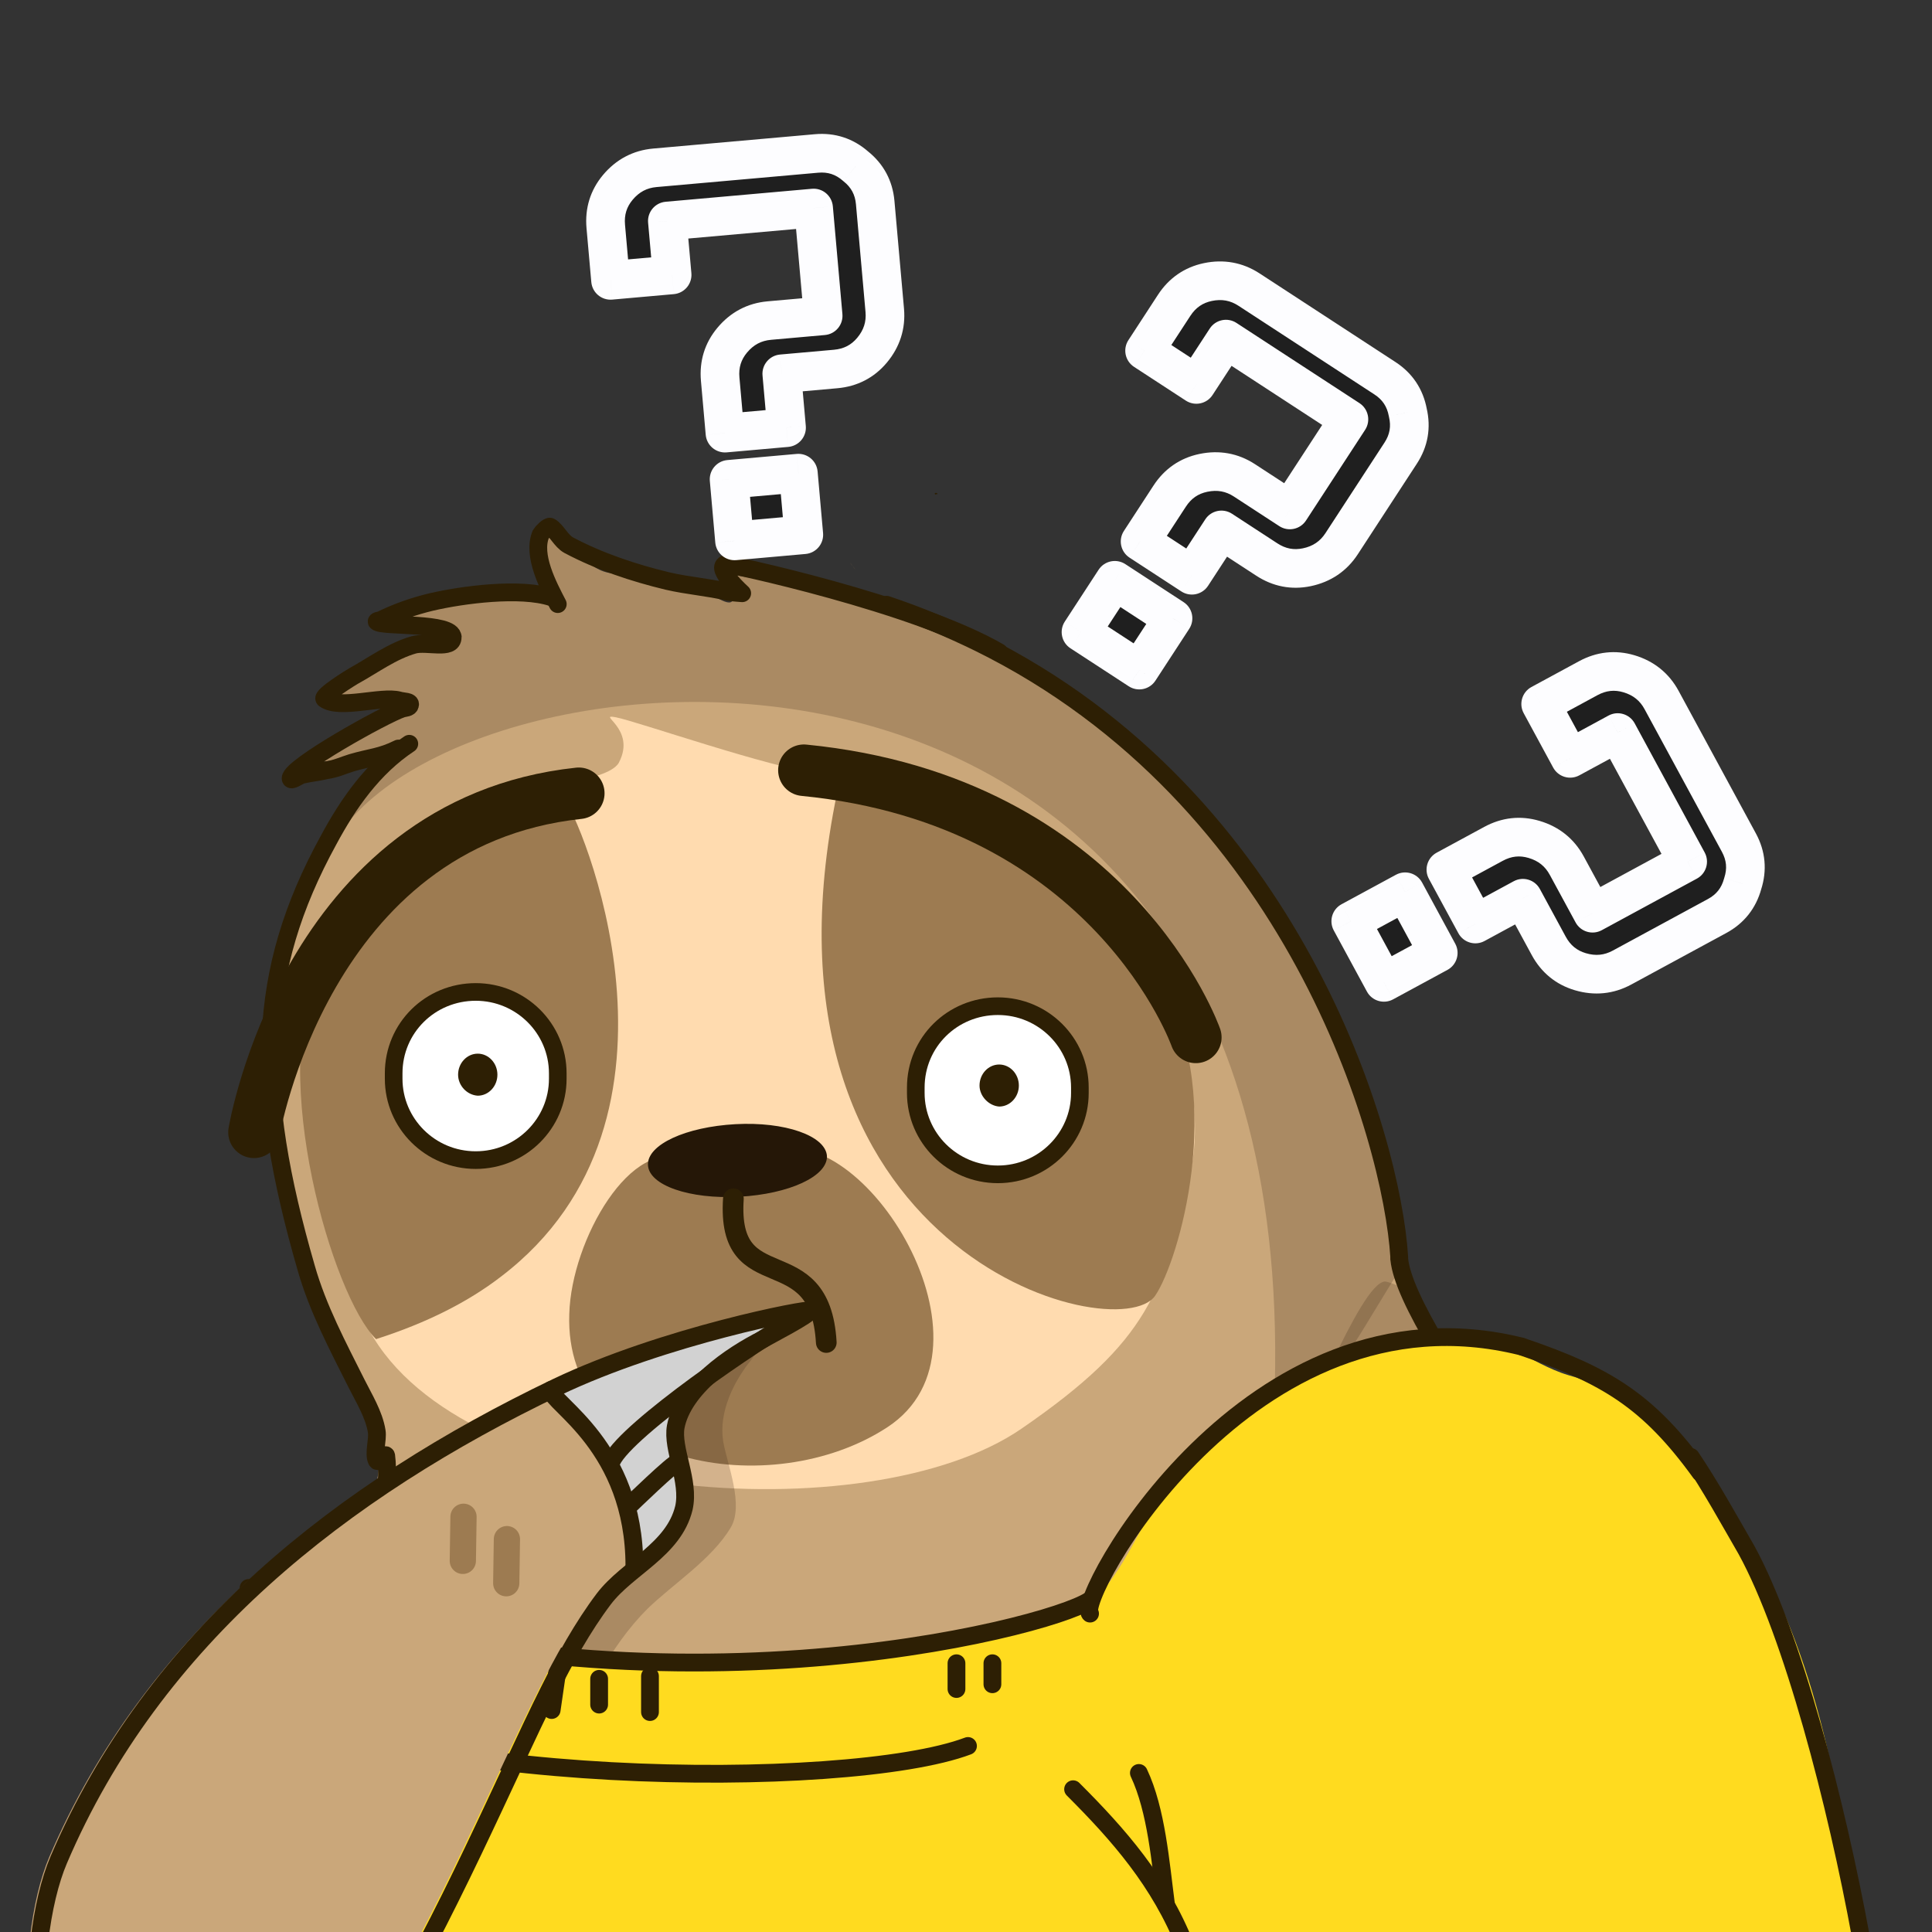 <svg width="100" height="100" viewBox="0 0 100 100" fill="none" xmlns="http://www.w3.org/2000/svg">
<rect x="0" y="0" width="100" height="100" fill="#333333" stroke="none"/>
<g clip-path="url(#clip0_58_431)">
<path d="M66.739 74.647C67.336 76.472 69.477 77.315 70.67 78.719C73.337 81.948 76.075 84.966 78.637 88.3C79.655 89.599 81.058 92.792 82.568 93.529" fill="#CAA77A"/>
<path d="M31.923 29.689C30.309 29.689 29.888 28.039 28.694 27.758C28.554 27.723 28.343 27.758 28.308 27.899C28.063 28.46 28.94 32.286 29.361 32.286C29.396 32.286 28.589 30.742 28.449 30.706C27.817 30.566 26.659 30.882 25.992 30.777C24.272 30.531 23.605 31.303 21.956 31.619C21.815 31.654 20.166 31.865 20.131 31.865C19.99 32.145 20.727 32.11 21.043 32.11C21.5 32.145 23.711 32.216 23.886 32.883C23.991 33.269 22.587 33.479 22.342 33.514C21.71 33.655 16.797 35.55 17.148 36.217C17.218 36.357 20.552 36.357 21.148 36.357C21.289 36.357 21.535 36.357 21.535 36.357C21.535 36.357 20.552 36.568 20.096 36.743C19.078 37.164 18.271 37.41 17.498 38.182C17.183 38.498 17.007 38.919 16.726 39.235C16.656 39.305 16.41 39.305 16.481 39.375C16.797 39.691 21.008 38.217 21.394 38.603C21.605 38.814 20.798 38.884 20.622 39.13C20.376 39.446 20.131 39.726 19.85 40.042C18.867 41.025 18.095 42.113 17.393 43.271C15.358 46.675 14.55 48.992 13.883 52.852C13.743 53.8 13.427 55.099 13.638 56.081C14.094 58.328 14.094 60.504 14.796 62.679C15.252 64.013 16.27 67.488 16.937 68.751C18.481 71.875 20.201 73.349 19.464 76.929C18.762 80.438 17.323 84.018 16.761 87.563C16.235 90.792 17.393 94.126 17.007 97.39C16.621 100.97 15.673 104.48 14.41 107.884C13.778 109.604 12.585 109.885 11.813 111.394C11.672 111.71 10.9 112.692 11.286 113.078C11.427 113.219 12.094 113.113 11.918 112.938C11.918 112.938 9.145 113.921 8.795 113.991C5.811 114.587 2.968 115.114 1.53 117.992C1.319 118.413 0.336 119.641 0.196 120.273C0.055 120.94 0.091 124.871 1.073 127.292C1.284 127.819 4.407 129.504 4.407 129.539C4.372 129.714 2.723 129.819 2.793 130.065C3.074 131.82 5.917 133.119 6.899 134.312C7.707 135.33 7.566 139.331 7.812 139.506C9.672 140.629 17.042 140.208 18.306 138.523C18.762 137.892 19.85 134.171 20.096 133.961C20.236 133.82 19.885 135.049 20.025 135.154C20.622 135.435 22.026 134.873 22.693 135.014C24.061 135.295 26.097 135.33 27.396 135.54C28.063 135.645 27.817 135.435 28.519 135.54C31.537 136.032 32.45 136.488 35.468 137.014C35.784 137.049 39.785 136.979 40.066 136.698C40.487 136.277 42.066 133.083 42.522 132.943C42.628 132.908 43.014 132.943 42.908 133.189C42.487 134.417 44.979 139.015 45.892 139.927C46.278 140.313 47.471 140.805 47.962 140.98C51.051 141.998 54.069 140.594 57.158 140.98C59.79 141.296 62.352 142.138 64.914 142.665C66.318 142.946 67.897 142.384 69.301 142.665C73.899 143.577 79.9 141.998 83.691 139.155C85.2 138.032 88.288 131.89 83.199 127.257C113.979 117.992 80.497 81.246 73.442 67.418C72.249 65.066 71.793 62.75 71.372 60.293C71.021 58.117 70.038 55.59 69.161 53.554C67.336 49.343 64.668 45.763 61.79 42.148C60.001 39.761 57.789 37.971 55.438 36.217C52.104 33.69 47.962 32.145 43.856 31.058C42.487 30.706 41.154 30.391 39.82 30.11C39.364 30.005 38.872 29.899 38.416 29.829C36.802 29.513 38.206 30.812 37.89 31.128C37.574 31.444 36.451 30.355 35.468 30.25C34.485 30.145 34.801 30.11 32.169 29.408" fill="#CAA77A"/>
<path d="M16.516 51.589C17.323 48.29 18.797 46.991 21.745 46.43C25.22 45.798 26.308 40.533 29.642 40.393C30.274 40.358 31.713 40.042 32.029 39.481C32.976 37.691 30.8 36.919 31.888 37.129C32.976 37.34 39.925 39.761 42.277 40.007C49.086 40.744 55.438 42.078 59.474 49.378C60.387 51.027 62.563 56.467 61.615 60.679C60.246 66.821 59.509 69.383 52.876 73.945C44.979 79.385 23.956 77.771 19.113 68.856C19.253 61.907 15.007 57.731 16.516 51.589Z" fill="#FFDBAF"/>
<path d="M35.468 60.082C32.73 58.714 29.572 64.154 29.466 68.014C29.186 75.911 39.925 77.806 45.927 73.875C52.209 69.769 44.628 57.696 39.855 59.626" fill="#9D7B51"/>
<path d="M16.481 50.08C13.883 55.73 17.218 67.102 19.464 69.313C22.096 68.471 24.237 67.382 25.922 66.084C36.767 57.836 29.923 42.078 29.186 41.341C28.694 40.849 19.78 46.36 18.797 46.535C17.393 46.781 17.007 48.922 16.481 50.08Z" fill="#9D7B51"/>
<path d="M43.33 41.025C38.381 64.856 57.86 69.874 59.79 67.067C61.018 65.277 63.44 56.924 60.246 51.273C59.93 50.712 55.543 44.429 54.947 44.535C50.173 45.307 44.312 36.252 43.33 41.025Z" fill="#9D7B51"/>
<path d="M84.428 34.743C84.323 34.637 84.252 34.497 84.147 34.392L84.428 34.743Z" fill="#9D7B51"/>
<path opacity="0.23" d="M15.603 39.656C17.253 39.656 18.622 39.2 20.201 38.849C20.657 38.744 21.57 38.252 21.57 38.709C21.57 38.814 21.394 38.779 21.289 38.849C19.92 39.656 18.832 40.814 18.025 42.253C17.744 42.745 17.042 44.078 17.218 43.727C23.43 32.532 68.494 28.32 65.897 73.84C65.862 74.261 65.37 74.928 65.756 75.069C66.564 75.349 67.652 70.962 68.669 71.348C69.126 71.524 72.214 65.873 72.565 65.628C73.162 65.242 72.39 66.435 72.355 65.768C71.582 53.695 65.16 44.429 56.28 36.708C48.945 30.32 38.521 29.864 38.241 29.794C38.206 29.794 37.153 30.426 36.626 30.32C34.661 30.005 32.485 29.267 30.519 28.706C30.203 28.636 28.413 27.232 28.343 27.337C28.133 27.793 27.992 30.25 28.203 30.601C28.343 30.847 29.326 30.461 29.01 30.461C26.483 30.461 23.325 31.268 20.622 31.829C20.517 31.865 20.341 31.865 20.341 31.97C20.341 32.742 23.851 32.251 23.851 32.777C23.851 33.163 18.973 34.532 18.306 35.093C18.095 35.269 17.323 35.866 17.498 36.041C18.165 36.708 19.745 35.866 20.622 36.322" fill="#3F2719"/>
<path d="M21.184 38.498C19.323 39.726 18.025 41.586 17.007 43.482C13.252 50.325 13.146 56.292 15.849 65.628C16.446 67.733 17.498 69.699 18.446 71.594C18.832 72.366 19.359 73.209 19.499 74.086C19.569 74.507 19.323 75.244 19.499 75.595C19.569 75.771 19.955 75.174 19.99 75.349C20.096 76.157 19.99 77.069 19.92 77.841C19.885 78.122 19.534 78.929 19.745 78.719C19.815 78.648 20.025 77.982 20.306 78.087C20.482 78.157 20.306 82.404 20.236 82.825" stroke="#2D1F04" stroke-width="0.92" stroke-miterlimit="10" stroke-linecap="round" stroke-linejoin="round"/>
<path d="M20.622 38.744C19.71 39.2 19.148 39.2 18.2 39.481C17.744 39.621 17.393 39.797 16.902 39.867C16.481 39.972 16.024 40.007 15.603 40.112C15.428 40.183 15.042 40.463 15.042 40.288C15.042 39.691 19.885 36.989 20.833 36.673C20.973 36.638 21.184 36.638 21.219 36.497C21.289 36.287 20.868 36.322 20.657 36.252C19.745 36.006 17.569 36.743 16.797 36.182C16.586 36.041 18.235 35.023 18.306 34.988C19.323 34.427 20.306 33.69 21.429 33.374C22.096 33.198 23.43 33.655 23.43 32.988C23.43 32.181 19.78 32.461 19.499 32.181C19.464 32.145 19.604 32.11 19.674 32.11C20.517 31.689 21.429 31.373 22.307 31.163C23.956 30.777 26.939 30.391 28.554 30.917" stroke="#2D1F04" stroke-width="0.92" stroke-miterlimit="10" stroke-linecap="round" stroke-linejoin="round"/>
<path d="M28.87 31.268C28.378 30.32 27.536 28.741 27.992 27.653C28.027 27.583 28.378 27.197 28.484 27.267C28.8 27.442 29.045 28.004 29.431 28.215C31.011 29.057 32.801 29.654 34.555 30.075C35.608 30.32 36.661 30.391 37.679 30.636C37.925 30.671 38.416 30.706 38.416 30.706C38.416 30.706 37.012 29.443 37.539 29.197C37.644 29.162 47.366 31.233 51.718 33.76" stroke="#2D1F04" stroke-width="0.92" stroke-miterlimit="10" stroke-linecap="round" stroke-linejoin="round"/>
<path d="M41.61 39.867C57.614 41.446 61.896 53.695 61.896 53.695" stroke="#2D1F04" stroke-width="2.667" stroke-miterlimit="10" stroke-linecap="round" stroke-linejoin="round"/>
<path d="M29.958 41.06C15.814 42.569 13.146 58.608 13.146 58.608" stroke="#2D1F04" stroke-width="2.667" stroke-miterlimit="10" stroke-linecap="round" stroke-linejoin="round"/>
<path d="M33.538 60.293C33.502 59.24 35.503 58.328 38.065 58.187C40.627 58.047 42.733 58.784 42.803 59.837C42.838 60.89 40.838 61.802 38.276 61.943C35.678 62.083 33.573 61.346 33.538 60.293Z" fill="#251707"/>
<path d="M48.383 25.547C48.383 25.512 48.419 25.512 48.454 25.512C48.489 25.512 48.524 25.547 48.524 25.547C48.524 25.582 48.489 25.582 48.454 25.582C48.419 25.617 48.383 25.582 48.383 25.547Z" fill="#2D1F04"/>
<path d="M37.96 62.048C37.609 67.347 42.452 63.978 42.768 69.488" stroke="#2D1F04" stroke-width="1.07" stroke-miterlimit="10" stroke-linecap="round" stroke-linejoin="round"/>
<path d="M44.277 29.478C44.172 29.373 44.102 29.233 43.996 29.127L44.277 29.478Z" fill="#9D7B51"/>
<path d="M24.623 51.343C26.975 51.343 28.87 53.239 28.87 55.555V55.836C28.87 58.152 26.975 60.047 24.623 60.047C22.272 60.047 20.376 58.152 20.376 55.836V55.555C20.376 53.203 22.272 51.343 24.623 51.343Z" fill="white"/>
<path d="M24.623 51.343C26.975 51.343 28.87 53.239 28.87 55.555V55.836C28.87 58.152 26.975 60.047 24.623 60.047C22.272 60.047 20.376 58.152 20.376 55.836V55.555C20.376 53.203 22.272 51.343 24.623 51.343Z" stroke="#2D1F04" stroke-width="0.913" stroke-miterlimit="10" stroke-linecap="round" stroke-linejoin="round"/>
<path d="M51.648 52.08C53.999 52.08 55.894 53.976 55.894 56.292V56.573C55.894 58.889 53.999 60.784 51.648 60.784C49.296 60.784 47.401 58.889 47.401 56.573V56.292C47.401 53.941 49.296 52.08 51.648 52.08Z" fill="white"/>
<path d="M51.648 52.08C53.999 52.08 55.894 53.976 55.894 56.292V56.573C55.894 58.889 53.999 60.784 51.648 60.784C49.296 60.784 47.401 58.889 47.401 56.573V56.292C47.401 53.941 49.296 52.08 51.648 52.08Z" stroke="#2D1F04" stroke-width="0.913" stroke-miterlimit="10" stroke-linecap="round" stroke-linejoin="round"/>
<path d="M23.711 55.625C23.711 55.029 24.167 54.537 24.728 54.537C25.29 54.537 25.746 55.029 25.746 55.625C25.746 56.222 25.29 56.713 24.728 56.713C24.167 56.678 23.711 56.187 23.711 55.625Z" fill="#2D1F04"/>
<path d="M50.7 56.187C50.7 55.59 51.156 55.099 51.718 55.099C52.279 55.099 52.736 55.59 52.736 56.187C52.736 56.783 52.279 57.275 51.718 57.275C51.191 57.239 50.7 56.748 50.7 56.187Z" fill="#2D1F04"/>
<path opacity="0.23" d="M66.704 74.367C102.573 106.199 90.078 120.975 84.323 123.116C77.619 125.643 76.18 124.134 73.056 124.66C72.214 124.801 70.529 124.906 70.529 124.906C70.529 124.906 75.057 124.309 76.18 125.853C81.269 133.083 71.758 137.014 66.107 129.679C64.809 127.994 62.808 125.292 61.194 126.345C58.281 128.24 58.421 135.365 57.052 135.4C55.648 135.435 53.262 130.1 52.806 126.626C47.857 128.416 42.031 132.908 35.012 140.84C34.871 141.015 31.432 145.086 31.888 145.402C33.011 146.139 36.696 143.683 37.749 143.226C42.136 141.366 46.91 139.436 51.542 140.348C52.946 140.629 59.264 141.156 60.773 141.542C66.564 142.981 83.34 143.823 85.13 136.733C85.796 134.066 87.657 132.417 83.094 127.152C82.673 126.661 83.34 127.328 83.34 126.661C83.34 126.38 89.061 124.204 89.692 123.678C93.623 120.308 94.255 116.834 95.202 112.025C97.378 101.216 83.726 83.001 77.584 75.314C75.408 72.577 74.566 69.98 73.021 66.926C72.951 66.751 71.863 66.33 71.688 66.33C70.354 66.4 67.441 74.542 66.704 74.367Z" fill="#3F2719"/>
<path d="M72.425 65.171C73.232 73.314 115.664 116.588 83.41 126.906" stroke="#2D1F04" stroke-width="0.92" stroke-miterlimit="10" stroke-linecap="round" stroke-linejoin="round"/>
<path d="M66.037 92.126C71.547 97.636 77.233 107.884 71.793 115.535C69.582 118.659 66.809 121.607 62.949 122.379C59.79 123.011 56.701 120.659 53.894 123.467C51.753 125.608 53.402 130.381 54.666 132.522C55.052 133.154 57.298 135.821 57.298 135.821C57.298 135.821 58.562 127.187 61.72 125.889" stroke="#2D1F04" stroke-width="0.92" stroke-miterlimit="10" stroke-linecap="round" stroke-linejoin="round"/>
<path opacity="0.23" d="M2.372 117.43C2.512 117.044 1.88 118.097 1.705 118.448C1.319 119.255 1.354 120.449 1.635 121.291C2.407 123.572 5.285 124.941 7.496 125.432C12.48 126.52 18.797 120.063 22.272 121.291C23.36 121.677 23.535 126.064 23.921 127.222C26.167 133.961 35.749 134.733 39.645 133.575C43.435 132.452 52.525 127.643 52.806 127.293C53.929 125.889 52.665 123.572 54.876 123.397C63.756 122.765 78.181 120.203 66.142 93.073C65.546 91.74 73.127 101.777 73.302 103.953C73.829 111.183 74.601 114.693 68.88 119.466C67.757 120.378 66.142 121.923 64.563 122.098C61.053 122.484 60.843 122.414 53.648 123.397C51.858 123.642 53.157 126.169 52.7 127.468C52.63 127.679 49.542 128.731 49.05 129.118C48.173 129.855 38.907 137.049 38.662 137.084C34.415 137.541 23.36 134.242 20.306 135.891C18.587 136.839 20.376 137.822 17.849 138.804C13.322 140.559 3.635 139.12 -1.068 138.699C-2.05 138.594 -5.806 138.629 -6.297 137.751C-7.034 136.383 1.81 129.574 3.741 129.293C3.881 129.258 2.688 129.469 2.688 129.293C2.793 128.205 2.161 128.03 1.459 127.187C-0.892 124.274 1.249 120.098 2.372 117.43Z" fill="#3F2719"/>
<path opacity="0.23" d="M28.343 87.037C16.972 114.412 5.18 110.797 2.407 102.69C1.916 102.655 2.828 107.428 2.863 107.954C3.39 112.762 11.813 122.133 22.096 100.689" fill="#3F2719"/>
<path opacity="0.23" d="M40.768 68.716C39.96 68.365 39.364 69.769 38.872 70.401C37.995 71.489 37.188 73.068 37.433 74.612C37.644 75.806 38.521 77.912 37.819 79.07C36.837 80.719 34.836 81.983 33.503 83.281C31.537 85.247 30.203 88.019 29.186 90.546C28.905 91.213 28.238 93.565 27.466 96.127C26.588 99.04 25.536 102.233 24.728 103.707C24.132 104.795 23.184 106.796 22.026 107.358C21.57 107.568 19.183 106.199 19.323 105.848C20.025 103.953 21.535 102.514 22.272 100.654C23.395 97.811 24.413 95.179 25.781 92.442C27.01 89.95 28.238 87.668 29.677 85.282C30.098 84.545 30.239 83.632 30.8 82.965C31.748 81.772 35.292 79.631 35.573 78.508C36.029 76.683 34.169 74.577 34.871 72.858C35.538 71.173 37.223 70.401 38.767 69.734C39.118 69.629 41.118 68.892 40.768 68.716Z" fill="#3F2719"/>
<path d="M45.892 31.303C47.576 31.865 49.156 32.532 50.665 33.269C66.985 41.306 72.039 58.854 72.425 65.066" stroke="#2D1F04" stroke-width="0.92" stroke-miterlimit="10" stroke-linecap="round" stroke-linejoin="round"/>
<path opacity="0.23" d="M62.843 101.707C61.299 101.918 60.843 105.954 52.49 104.48C47.541 103.602 46.559 102.023 43.54 101.426C39.89 100.689 38.311 101.251 34.626 101.707C27.782 102.584 27.045 99.25 26.624 101.321C26.202 103.357 39.083 101.04 42.066 102.198C46.839 104.059 51.332 107.393 57.228 106.831C60.527 106.55 65.862 101.286 62.843 101.707Z" fill="#3F2719"/>
<path d="M75.057 68.857C74.741 68.857 74.46 68.892 74.144 68.998C69.512 70.401 63.37 72.612 60.387 76.859C59.439 78.193 57.965 81.737 56.666 82.685C56.07 83.106 55.298 83.352 54.56 83.528C50.875 84.3 48.068 84.686 44.418 85.458C36.556 87.142 29.642 86.581 21.745 84.861C20.482 84.58 17.218 84.3 15.919 84.054C14.41 83.773 14.024 84.861 12.515 84.475C10.725 83.983 14.445 87.458 10.233 86.756C10.093 85.247 11.457 83.085 12.44 84.454C12.861 85.05 8.689 87.177 9.075 87.774C9.286 88.09 8.794 88.441 8.689 88.617C6.969 91.073 5.881 93.846 4.864 96.583C4.197 98.338 3.776 99.988 3.39 101.708C5.706 101.672 91.131 100.9 96.15 100.725C95.448 92.793 93.693 84.51 90.043 79.281C87.902 76.227 84.989 72.191 81.164 71.174C79.269 70.612 77.198 68.822 75.057 68.857Z" fill="#FFDB1F"/>
<path d="M50.103 90.371C43.891 92.722 19.71 92.547 12.164 87.177" stroke="#2D1F04" stroke-width="0.92" stroke-miterlimit="10" stroke-linecap="round" stroke-linejoin="round"/>
<path d="M16.621 83.948C16.305 84.931 15.989 85.668 15.989 86.756" stroke="#2D1F04" stroke-width="0.92" stroke-miterlimit="10" stroke-linecap="round" stroke-linejoin="round"/>
<path d="M22.201 85.177C21.78 86.054 21.71 87.247 21.71 88.23" stroke="#2D1F04" stroke-width="0.92" stroke-miterlimit="10" stroke-linecap="round" stroke-linejoin="round"/>
<path d="M28.905 86.089L28.554 88.511" stroke="#2D1F04" stroke-width="0.92" stroke-miterlimit="10" stroke-linecap="round" stroke-linejoin="round"/>
<path d="M33.643 86.756V87.177V87.423V87.844V88.09V88.37V88.616" stroke="#2D1F04" stroke-width="0.92" stroke-miterlimit="10" stroke-linecap="round" stroke-linejoin="round"/>
<path d="M31.011 86.896V87.177V87.423V87.704V87.949V88.23" stroke="#2D1F04" stroke-width="0.92" stroke-miterlimit="10" stroke-linecap="round" stroke-linejoin="round"/>
<path d="M49.507 86.089V86.37V86.615V87.177V87.423" stroke="#2D1F04" stroke-width="0.92" stroke-miterlimit="10" stroke-linecap="round" stroke-linejoin="round"/>
<path d="M51.367 86.089V86.51V86.896V87.177" stroke="#2D1F04" stroke-width="0.92" stroke-miterlimit="10" stroke-linecap="round" stroke-linejoin="round"/>
<path d="M12.866 82.193C33.299 89.598 54.093 84.342 56.386 82.846" stroke="#2D1F04" stroke-width="0.92" stroke-miterlimit="10" stroke-linecap="round" stroke-linejoin="round"/>
<path d="M6.583 114.026C0.441 111.359 0.722 100.408 2.547 96.127C7.461 84.615 17.253 76.964 28.308 71.664C33.889 68.997 41.434 67.558 41.434 67.698C41.434 67.909 39.294 68.997 39.013 69.172C37.328 70.015 34.871 71.699 34.485 73.7C34.24 74.858 35.222 76.508 34.906 77.912C34.38 80.088 31.993 81 30.765 82.614C29.677 84.053 28.729 85.773 27.922 87.388C23.605 95.916 15.182 117.781 6.583 114.026Z" fill="#CAA77A"/>
<path d="M28.8 72.05C28.308 72.436 30.133 73.138 30.625 73.7C31.362 74.542 31.853 76.227 32.239 77.315C32.555 78.227 32.695 79.245 32.871 80.158C32.906 80.333 32.695 81.246 32.941 81.21C33.502 81.105 33.713 80.544 34.134 80.228C37.188 77.947 33.783 73.875 35.889 71.805C36.451 71.243 41.048 68.611 41.048 68.47C41.048 68.014 38.451 68.505 38.206 68.611C35.117 69.804 31.397 70.05 28.8 72.05Z" fill="#D2D2D2"/>
<path d="M23.991 78.508L23.956 80.79" stroke="#9D7B51" stroke-width="1.358" stroke-miterlimit="10" stroke-linecap="round" stroke-linejoin="round"/>
<path d="M26.238 79.666L26.203 81.948" stroke="#9D7B51" stroke-width="1.358" stroke-miterlimit="10" stroke-linecap="round" stroke-linejoin="round"/>
<path d="M28.519 71.945C28.519 72.647 32.836 74.858 32.836 81.07" stroke="#2D1F04" stroke-width="0.92" stroke-miterlimit="10" stroke-linecap="round" stroke-linejoin="round"/>
<path d="M41.013 68.4C39.364 69.243 32.485 73.946 31.677 75.595L41.013 68.4Z" fill="#CAA77A"/>
<path d="M41.013 68.4C39.364 69.243 32.485 73.946 31.677 75.595" stroke="#2D1F04" stroke-width="0.92" stroke-miterlimit="10" stroke-linecap="round" stroke-linejoin="round"/>
<path d="M35.082 75.7C34.941 75.63 32.555 77.947 32.555 77.947L35.082 75.7Z" fill="#CAA77A"/>
<path d="M35.082 75.7C34.941 75.63 32.555 77.947 32.555 77.947" stroke="#2D1F04" stroke-width="0.92" stroke-miterlimit="10" stroke-linecap="round" stroke-linejoin="round"/>
<path d="M7.075 114.166C0.933 111.499 1.214 100.549 3.039 96.267C7.952 84.755 17.744 77.104 28.8 71.805C34.38 69.137 41.926 67.698 41.926 67.839C41.926 68.049 39.785 69.137 39.504 69.313C37.819 70.155 35.363 71.84 34.977 73.84C34.766 74.998 35.714 76.648 35.398 78.052C34.871 80.228 32.485 81.14 31.256 82.755C30.168 84.194 29.221 85.913 28.413 87.528C24.132 96.056 15.709 117.887 7.075 114.166Z" stroke="#2D1F04" stroke-width="0.92" stroke-miterlimit="10" stroke-linecap="round" stroke-linejoin="round"/>
<path d="M87.516 75.412C88.534 76.921 89.482 78.641 90.394 80.221C92.781 84.573 95.062 93.382 96.326 100.296" stroke="#2D1F04" stroke-width="0.92" stroke-miterlimit="10" stroke-linecap="round" stroke-linejoin="round"/>
<path d="M55.543 92.61C57.895 94.961 60.036 97.383 61.369 100.752" stroke="#2D1F04" stroke-width="0.92" stroke-miterlimit="10" stroke-linecap="round" stroke-linejoin="round"/>
<path d="M60.352 98.576C60.071 96.435 59.86 93.698 58.948 91.767" stroke="#2D1F04" stroke-width="0.92" stroke-miterlimit="10" stroke-linecap="round" stroke-linejoin="round"/>
<path d="M78.742 69.692C64.598 66.182 55.648 82.888 56.421 83.52" stroke="#2D1F04" stroke-width="0.92" stroke-miterlimit="10" stroke-linecap="round" stroke-linejoin="round"/>
<path d="M88.008 76.219C85.34 72.534 83.164 71.201 78.847 69.727" stroke="#2D1F04" stroke-width="0.92" stroke-miterlimit="10" stroke-linecap="round" stroke-linejoin="round"/>
<path d="M83.956 50.081C83.276 50.449 82.556 50.521 81.797 50.296C81.074 50.081 80.528 49.634 80.16 48.954L78.825 46.492L76.364 47.827L74.839 45.014L77.3 43.679C77.98 43.31 78.681 43.233 79.404 43.448C80.164 43.674 80.728 44.126 81.096 44.806L82.431 47.268L87.354 44.599L83.732 37.917L81.27 39.252L79.745 36.439L82.207 35.104C82.886 34.736 83.588 34.659 84.311 34.873C85.07 35.099 85.634 35.551 86.002 36.231L90.006 43.616C90.374 44.296 90.44 45.004 90.201 45.739C90 46.486 89.559 47.043 88.879 47.412L83.956 50.081ZM71.631 50.847L69.915 47.682L72.729 46.157L74.444 49.322L71.631 50.847Z" fill="#1F1F1F"/>
<path d="M81.797 50.296L82.082 49.337L81.797 50.296ZM78.825 46.492L79.704 46.016C79.441 45.53 78.834 45.35 78.349 45.613L78.825 46.492ZM76.364 47.827L75.485 48.303C75.748 48.789 76.355 48.969 76.84 48.706L76.364 47.827ZM74.839 45.014L74.362 44.134C73.876 44.398 73.696 45.005 73.96 45.49L74.839 45.014ZM79.404 43.448L79.689 42.49L79.404 43.448ZM82.431 47.268L81.552 47.744C81.815 48.23 82.422 48.41 82.907 48.147L82.431 47.268ZM87.354 44.599L87.83 45.478C88.316 45.215 88.496 44.608 88.233 44.122L87.354 44.599ZM83.732 37.917L84.611 37.441C84.347 36.955 83.741 36.775 83.255 37.038L83.732 37.917ZM81.27 39.252L80.391 39.728C80.654 40.214 81.261 40.394 81.747 40.131L81.27 39.252ZM79.745 36.439L79.268 35.559C78.783 35.823 78.603 36.43 78.866 36.915L79.745 36.439ZM84.311 34.873L84.026 35.832L84.311 34.873ZM90.201 45.739L89.25 45.431C89.245 45.447 89.24 45.462 89.236 45.478L90.201 45.739ZM71.631 50.847L70.752 51.324C71.015 51.809 71.622 51.99 72.108 51.726L71.631 50.847ZM69.915 47.682L69.439 46.803C68.953 47.066 68.773 47.673 69.036 48.159L69.915 47.682ZM72.729 46.157L73.608 45.681C73.345 45.195 72.738 45.015 72.252 45.278L72.729 46.157ZM74.444 49.322L74.921 50.201C75.406 49.938 75.587 49.331 75.323 48.846L74.444 49.322ZM83.479 49.202C83.039 49.441 82.594 49.489 82.082 49.337L81.513 51.254C82.519 51.553 83.513 51.458 84.432 50.96L83.479 49.202ZM82.082 49.337C81.62 49.2 81.285 48.931 81.039 48.477L79.281 49.43C79.772 50.337 80.528 50.962 81.513 51.254L82.082 49.337ZM81.039 48.477L79.704 46.016L77.946 46.969L79.281 49.43L81.039 48.477ZM78.349 45.613L75.887 46.947L76.84 48.706L79.302 47.371L78.349 45.613ZM77.243 47.35L75.718 44.537L73.96 45.49L75.485 48.303L77.243 47.35ZM75.315 45.893L77.777 44.558L76.824 42.8L74.362 44.134L75.315 45.893ZM77.777 44.558C78.23 44.312 78.658 44.27 79.12 44.407L79.689 42.49C78.705 42.197 77.73 42.309 76.824 42.8L77.777 44.558ZM79.12 44.407C79.632 44.559 79.978 44.842 80.217 45.283L81.975 44.33C81.477 43.41 80.696 42.788 79.689 42.49L79.12 44.407ZM80.217 45.283L81.552 47.744L83.31 46.791L81.975 44.33L80.217 45.283ZM82.907 48.147L87.83 45.478L86.877 43.72L81.954 46.389L82.907 48.147ZM88.233 44.122L84.611 37.441L82.853 38.394L86.475 45.075L88.233 44.122ZM83.255 37.038L80.793 38.373L81.747 40.131L84.208 38.797L83.255 37.038ZM82.149 38.775L80.624 35.962L78.866 36.915L80.391 39.728L82.149 38.775ZM80.222 37.318L82.683 35.983L81.73 34.225L79.268 35.559L80.222 37.318ZM82.683 35.983C83.136 35.738 83.565 35.695 84.026 35.832L84.596 33.915C83.611 33.623 82.636 33.734 81.73 34.225L82.683 35.983ZM84.026 35.832C84.538 35.984 84.885 36.267 85.123 36.708L86.882 35.755C86.383 34.836 85.602 34.214 84.596 33.915L84.026 35.832ZM85.123 36.708L89.127 44.093L90.885 43.139L86.882 35.755L85.123 36.708ZM89.127 44.093C89.365 44.532 89.404 44.956 89.25 45.431L91.153 46.047C91.475 45.051 91.384 44.06 90.885 43.139L89.127 44.093ZM89.236 45.478C89.106 45.961 88.841 46.295 88.402 46.533L89.355 48.291C90.276 47.792 90.893 47.011 91.167 46.001L89.236 45.478ZM88.402 46.533L83.479 49.202L84.432 50.96L89.355 48.291L88.402 46.533ZM72.51 50.371L70.795 47.206L69.036 48.159L70.752 51.324L72.51 50.371ZM70.392 48.562L73.205 47.036L72.252 45.278L69.439 46.803L70.392 48.562ZM71.85 46.634L73.565 49.799L75.323 48.846L73.608 45.681L71.85 46.634ZM73.968 48.443L71.155 49.968L72.108 51.726L74.921 50.201L73.968 48.443Z" fill="#FDFDFF"/>
<path d="M69.441 28.143C69.019 28.791 68.42 29.196 67.645 29.359C66.907 29.515 66.214 29.381 65.567 28.959L63.221 27.429L61.692 29.774L59.011 28.026L60.541 25.681C60.963 25.033 61.544 24.632 62.282 24.476C63.057 24.313 63.768 24.443 64.416 24.865L66.761 26.395L69.82 21.704L63.454 17.553L61.925 19.898L59.244 18.15L60.774 15.805C61.196 15.157 61.776 14.755 62.514 14.6C63.289 14.437 64.001 14.566 64.649 14.989L71.685 19.577C72.332 20 72.727 20.591 72.868 21.352C73.045 22.104 72.923 22.804 72.5 23.452L69.441 28.143ZM58.968 34.684L55.952 32.717L57.7 30.037L60.716 32.003L58.968 34.684Z" fill="#1F1F1F"/>
<path d="M67.645 29.359L67.439 28.381L67.645 29.359ZM63.221 27.429L63.767 26.591C63.305 26.29 62.685 26.42 62.384 26.883L63.221 27.429ZM61.692 29.774L61.145 30.612C61.608 30.914 62.228 30.783 62.529 30.321L61.692 29.774ZM59.011 28.026L58.174 27.48C57.872 27.943 58.002 28.562 58.465 28.864L59.011 28.026ZM62.282 24.476L62.076 23.498L62.282 24.476ZM66.761 26.395L66.215 27.232C66.677 27.534 67.297 27.404 67.599 26.941L66.761 26.395ZM69.82 21.704L70.658 22.25C70.959 21.788 70.829 21.168 70.366 20.866L69.82 21.704ZM63.454 17.553L64 16.715C63.538 16.413 62.918 16.544 62.617 17.006L63.454 17.553ZM61.925 19.898L61.378 20.736C61.841 21.037 62.461 20.907 62.762 20.444L61.925 19.898ZM59.244 18.15L58.407 17.604C58.105 18.066 58.235 18.686 58.698 18.988L59.244 18.15ZM62.514 14.6L62.721 15.578L62.514 14.6ZM72.868 21.352L71.884 21.534C71.887 21.55 71.891 21.566 71.894 21.581L72.868 21.352ZM58.968 34.684L58.422 35.521C58.884 35.823 59.504 35.693 59.805 35.23L58.968 34.684ZM55.952 32.717L55.115 32.171C54.813 32.633 54.943 33.253 55.406 33.555L55.952 32.717ZM57.7 30.037L58.247 29.199C57.784 28.897 57.164 29.028 56.863 29.491L57.7 30.037ZM60.716 32.003L61.553 32.55C61.855 32.087 61.725 31.467 61.262 31.166L60.716 32.003ZM68.604 27.597C68.33 28.016 67.962 28.271 67.439 28.381L67.851 30.338C68.879 30.121 69.708 29.565 70.279 28.689L68.604 27.597ZM67.439 28.381C66.968 28.48 66.545 28.403 66.113 28.121L65.02 29.796C65.884 30.36 66.847 30.549 67.851 30.338L67.439 28.381ZM66.113 28.121L63.767 26.591L62.675 28.267L65.02 29.796L66.113 28.121ZM62.384 26.883L60.854 29.228L62.529 30.321L64.059 27.975L62.384 26.883ZM62.238 28.937L59.558 27.189L58.465 28.864L61.145 30.612L62.238 28.937ZM59.849 28.573L61.379 26.227L59.703 25.135L58.174 27.48L59.849 28.573ZM61.379 26.227C61.66 25.796 62.016 25.554 62.488 25.455L62.076 23.498C61.071 23.709 60.266 24.271 59.703 25.135L61.379 26.227ZM62.488 25.455C63.01 25.345 63.45 25.429 63.869 25.703L64.962 24.028C64.086 23.456 63.103 23.282 62.076 23.498L62.488 25.455ZM63.869 25.703L66.215 27.232L67.307 25.557L64.962 24.028L63.869 25.703ZM67.599 26.941L70.658 22.25L68.982 21.158L65.923 25.849L67.599 26.941ZM70.366 20.866L64 16.715L62.908 18.39L69.274 22.542L70.366 20.866ZM62.617 17.006L61.087 19.352L62.762 20.444L64.292 18.099L62.617 17.006ZM62.471 19.06L59.791 17.312L58.698 18.988L61.378 20.736L62.471 19.06ZM60.082 18.696L61.611 16.351L59.936 15.258L58.407 17.604L60.082 18.696ZM61.611 16.351C61.893 15.919 62.249 15.678 62.721 15.578L62.309 13.621C61.304 13.833 60.499 14.395 59.936 15.258L61.611 16.351ZM62.721 15.578C63.243 15.468 63.683 15.553 64.102 15.826L65.195 14.151C64.319 13.58 63.336 13.405 62.309 13.621L62.721 15.578ZM64.102 15.826L71.138 20.415L72.231 18.74L65.195 14.151L64.102 15.826ZM71.138 20.415C71.557 20.688 71.793 21.042 71.884 21.534L73.851 21.169C73.66 20.14 73.108 19.312 72.231 18.74L71.138 20.415ZM71.894 21.581C72.009 22.068 71.936 22.487 71.663 22.906L73.338 23.998C73.91 23.121 74.081 22.141 73.841 21.122L71.894 21.581ZM71.663 22.906L68.604 27.597L70.279 28.689L73.338 23.998L71.663 22.906ZM59.514 33.846L56.498 31.88L55.406 33.555L58.422 35.521L59.514 33.846ZM56.79 33.263L58.538 30.583L56.863 29.491L55.115 32.171L56.79 33.263ZM57.154 30.874L60.169 32.841L61.262 31.166L58.247 29.199L57.154 30.874ZM59.878 31.457L58.13 34.137L59.805 35.23L61.553 32.55L59.878 31.457Z" fill="#FDFDFF"/>
<path d="M45.795 16.062C45.863 16.833 45.643 17.521 45.135 18.129C44.651 18.707 44.024 19.031 43.253 19.099L40.464 19.347L40.712 22.136L37.525 22.419L37.277 19.63C37.209 18.859 37.416 18.185 37.901 17.607C38.409 16.999 39.048 16.661 39.818 16.593L42.607 16.345L42.112 10.767L34.542 11.439L34.79 14.228L31.602 14.511L31.355 11.722C31.286 10.952 31.494 10.277 31.978 9.699C32.486 9.092 33.126 8.754 33.896 8.686L42.263 7.943C43.033 7.875 43.709 8.096 44.29 8.606C44.895 9.088 45.231 9.714 45.3 10.484L45.795 16.062ZM41.605 27.678L38.02 27.997L37.737 24.809L41.323 24.491L41.605 27.678Z" fill="#1F1F1F"/>
<path d="M45.135 18.129L44.368 17.487L45.135 18.129ZM40.464 19.347L40.376 18.351C39.826 18.399 39.419 18.885 39.468 19.435L40.464 19.347ZM40.712 22.136L40.8 23.132C41.35 23.083 41.757 22.597 41.708 22.047L40.712 22.136ZM37.525 22.419L36.528 22.507C36.577 23.057 37.063 23.463 37.613 23.415L37.525 22.419ZM37.901 17.607L37.134 16.965L37.901 17.607ZM42.607 16.345L42.696 17.341C43.246 17.293 43.652 16.807 43.603 16.257L42.607 16.345ZM42.112 10.767L43.108 10.679C43.059 10.129 42.574 9.722 42.024 9.771L42.112 10.767ZM34.542 11.439L34.454 10.443C33.904 10.492 33.497 10.977 33.546 11.528L34.542 11.439ZM34.79 14.228L34.878 15.224C35.428 15.175 35.834 14.69 35.786 14.14L34.79 14.228ZM31.602 14.511L30.606 14.6C30.655 15.15 31.14 15.556 31.691 15.507L31.602 14.511ZM31.978 9.699L32.745 10.341L31.978 9.699ZM44.29 8.606L43.629 9.357C43.642 9.368 43.654 9.378 43.667 9.389L44.29 8.606ZM41.605 27.678L41.694 28.674C42.244 28.626 42.65 28.14 42.602 27.59L41.605 27.678ZM38.02 27.997L37.023 28.085C37.072 28.635 37.558 29.041 38.108 28.993L38.02 27.997ZM37.737 24.809L37.648 23.813C37.098 23.862 36.692 24.347 36.741 24.898L37.737 24.809ZM41.323 24.491L42.319 24.402C42.27 23.852 41.784 23.446 41.234 23.495L41.323 24.491ZM44.799 16.151C44.843 16.65 44.711 17.078 44.368 17.487L45.902 18.771C46.576 17.965 46.883 17.015 46.791 15.974L44.799 16.151ZM44.368 17.487C44.059 17.856 43.679 18.057 43.165 18.103L43.342 20.095C44.369 20.004 45.243 19.558 45.902 18.771L44.368 17.487ZM43.165 18.103L40.376 18.351L40.553 20.343L43.342 20.095L43.165 18.103ZM39.468 19.435L39.716 22.224L41.708 22.047L41.461 19.258L39.468 19.435ZM40.623 21.14L37.436 21.422L37.613 23.415L40.8 23.132L40.623 21.14ZM38.521 22.33L38.273 19.541L36.281 19.718L36.528 22.507L38.521 22.33ZM38.273 19.541C38.227 19.027 38.358 18.618 38.667 18.248L37.134 16.965C36.475 17.752 36.19 18.691 36.281 19.718L38.273 19.541ZM38.667 18.248C39.01 17.839 39.408 17.633 39.907 17.589L39.73 15.597C38.688 15.689 37.807 16.159 37.134 16.965L38.667 18.248ZM39.907 17.589L42.696 17.341L42.519 15.349L39.73 15.597L39.907 17.589ZM43.603 16.257L43.108 10.679L41.116 10.856L41.611 16.434L43.603 16.257ZM42.024 9.771L34.454 10.443L34.63 12.435L42.201 11.763L42.024 9.771ZM33.546 11.528L33.794 14.317L35.786 14.14L35.538 11.351L33.546 11.528ZM34.701 13.232L31.514 13.515L31.691 15.507L34.878 15.224L34.701 13.232ZM32.598 14.423L32.351 11.634L30.358 11.811L30.606 14.6L32.598 14.423ZM32.351 11.634C32.305 11.12 32.436 10.71 32.745 10.341L31.211 9.057C30.552 9.845 30.267 10.784 30.358 11.811L32.351 11.634ZM32.745 10.341C33.088 9.932 33.485 9.726 33.984 9.682L33.808 7.689C32.766 7.782 31.885 8.252 31.211 9.057L32.745 10.341ZM33.984 9.682L42.352 8.939L42.175 6.947L33.808 7.689L33.984 9.682ZM42.352 8.939C42.849 8.895 43.254 9.027 43.629 9.357L44.95 7.855C44.164 7.164 43.218 6.854 42.175 6.947L42.352 8.939ZM43.667 9.389C44.058 9.7 44.26 10.075 44.304 10.573L46.296 10.396C46.203 9.353 45.732 8.476 44.913 7.824L43.667 9.389ZM44.304 10.573L44.799 16.151L46.791 15.974L46.296 10.396L44.304 10.573ZM41.517 26.682L37.931 27L38.108 28.993L41.694 28.674L41.517 26.682ZM39.016 27.908L38.733 24.721L36.741 24.898L37.023 28.085L39.016 27.908ZM37.825 25.805L41.411 25.487L41.234 23.495L37.648 23.813L37.825 25.805ZM40.327 24.579L40.609 27.767L42.602 27.59L42.319 24.402L40.327 24.579Z" fill="#FDFDFF"/>
</g>
<defs>
<clipPath id="clip0_58_431">
<rect width="100" height="100" fill="white"/>
</clipPath>
</defs>
</svg>
